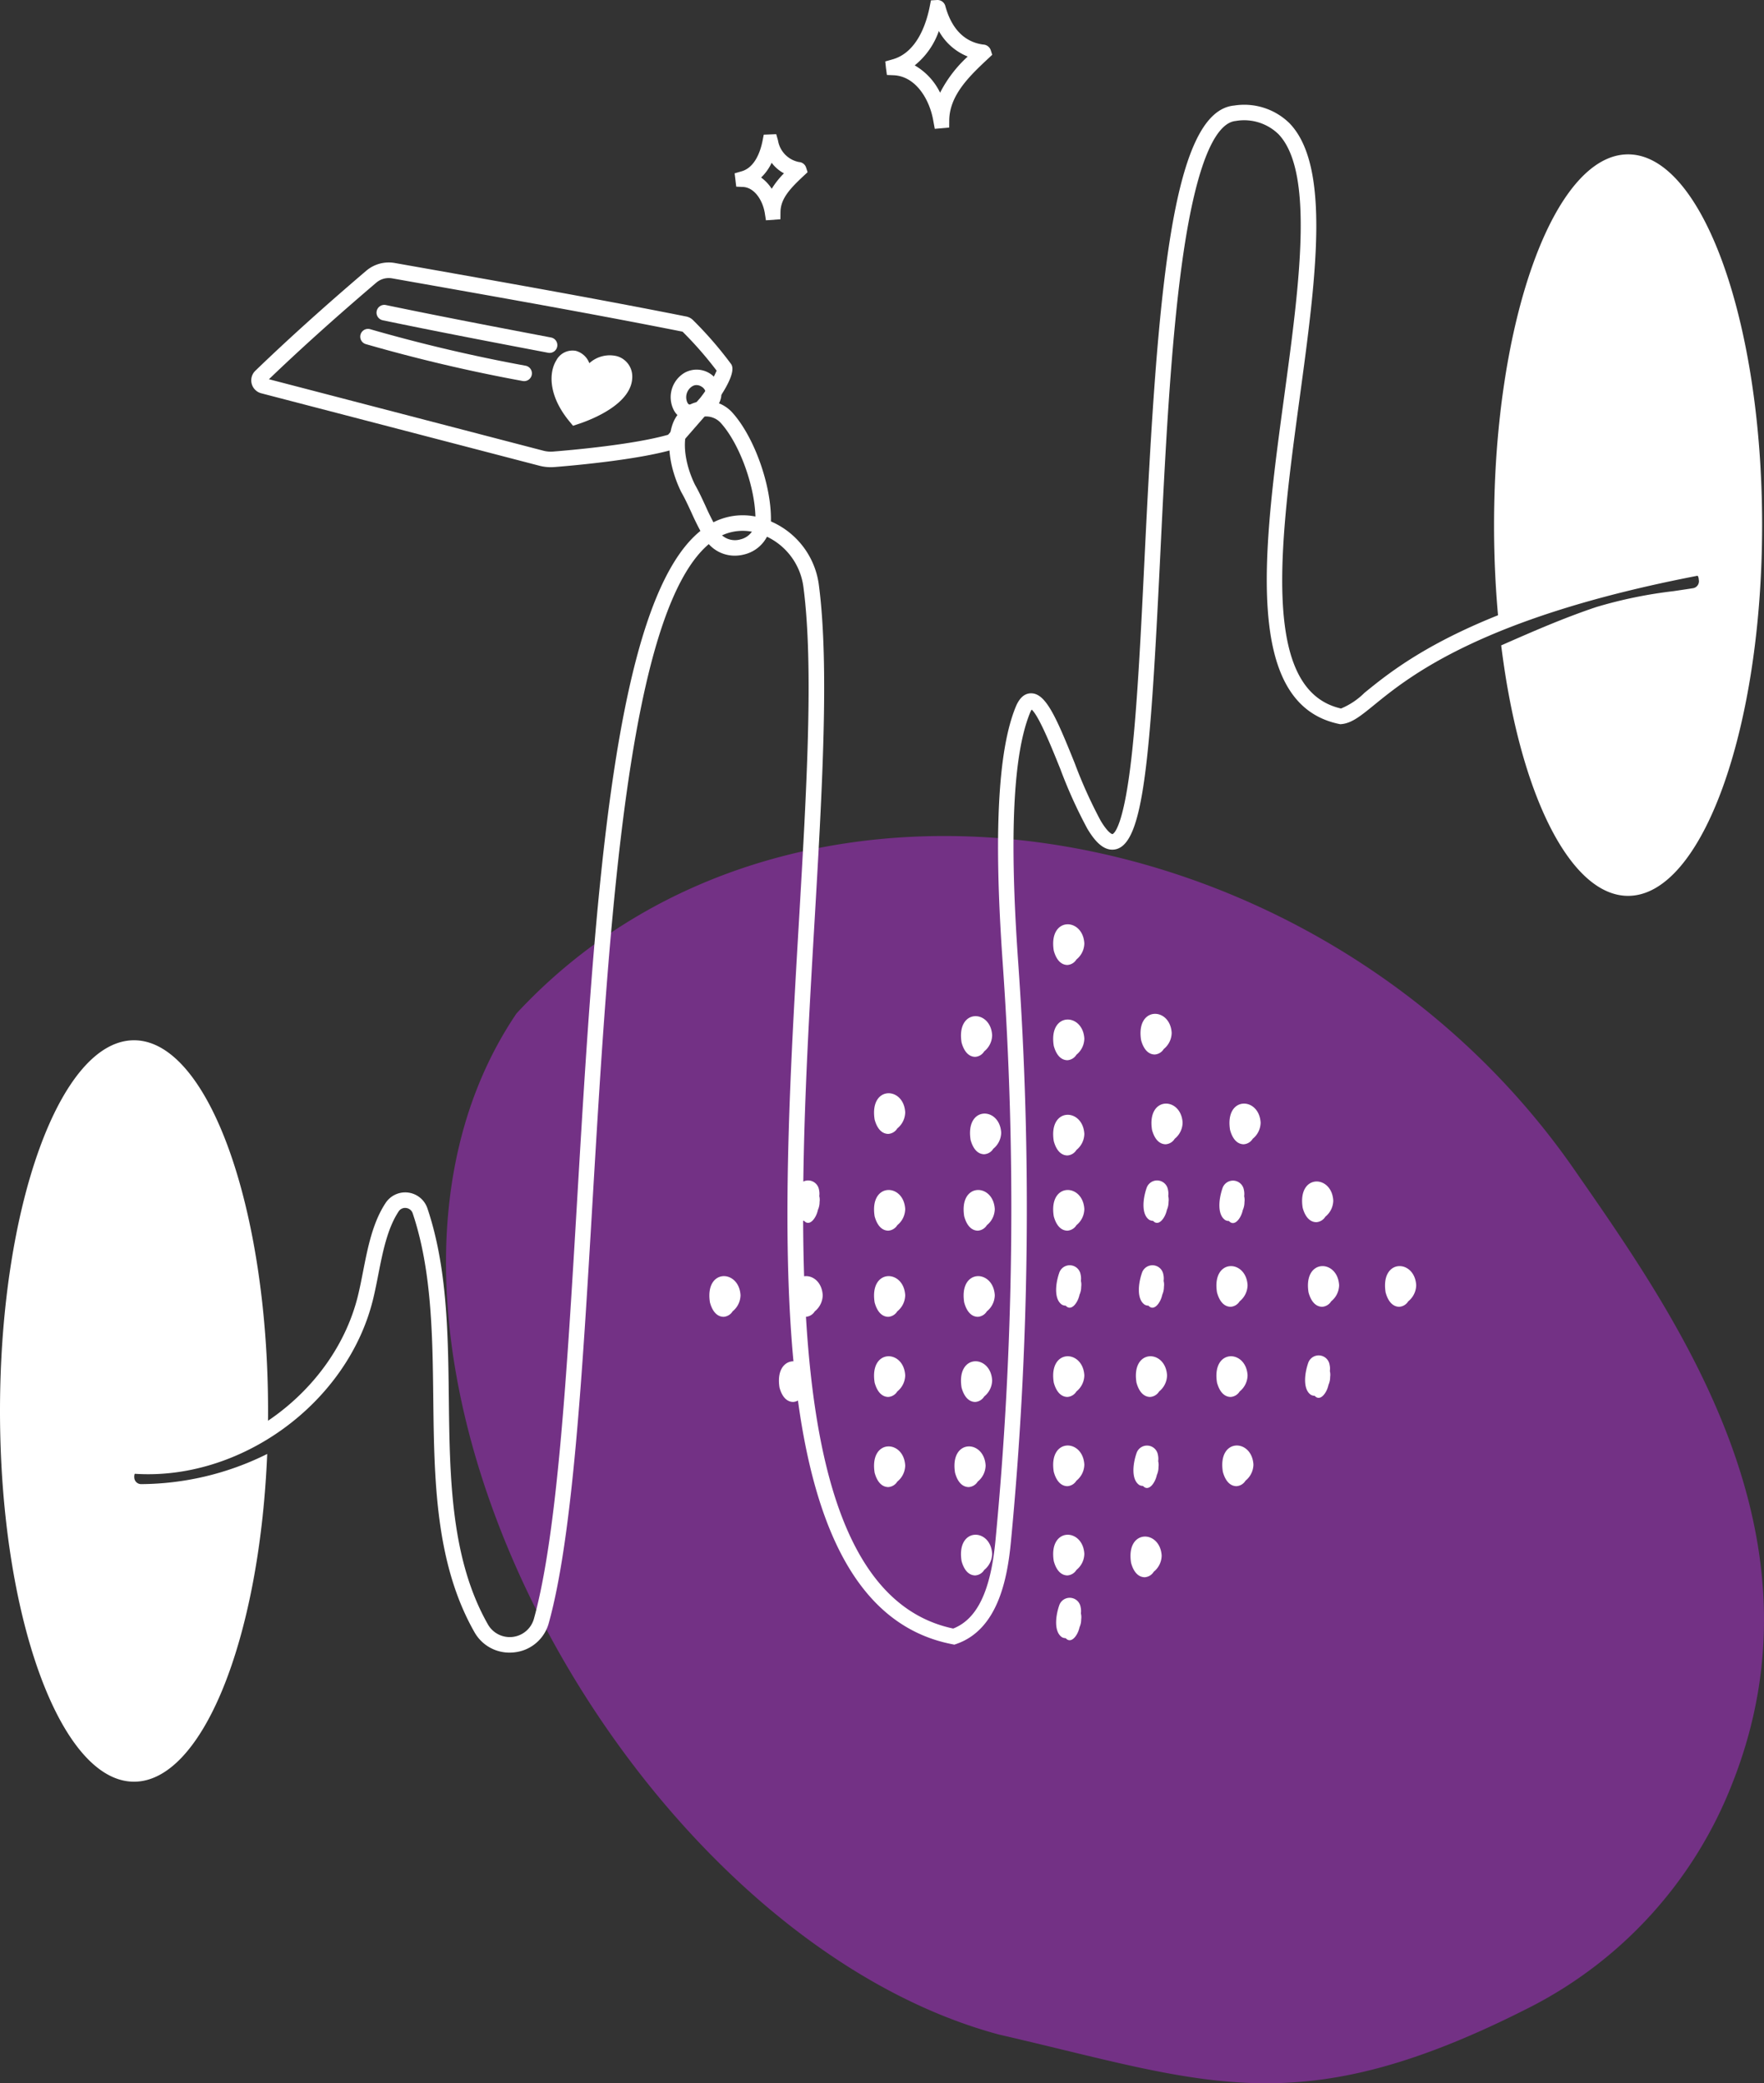 <svg id="Group_4912" data-name="Group 4912" xmlns="http://www.w3.org/2000/svg" width="219.586" height="259.32" viewBox="0 0 219.586 259.32">
  <rect x="0" y="0" width="219.586" height="259.32" fill="#333333" stroke="none"/>
  <path id="Path_47308" data-name="Path 47308" d="M1765.817,4726.9c34.294-36.988,100.467-25.51,131.648,19.379,12.93,18.615,32.041,45.607,19.631,76.644a52.747,52.747,0,0,1-25.081,27.658c-28.907,14.732-40.282,9.368-66.153,3.413C1779.2,4841.433,1738.615,4767.183,1765.817,4726.9Z" transform="translate(-1701.529 -4600.742)" fill="#d22eff" opacity="0.4"/>
  <g id="Group_4907" data-name="Group 4907" transform="translate(91.445)">
    <path id="Path_47309" data-name="Path 47309" d="M1835.234,4534.889l-.142-.893c-.251-1.566-1.27-3.2-2.729-3.259h0l-.827-.037-.2-1.659.813-.236c1.755-.463,2.422-2.592,2.664-3.82l.148-.756,1.554-.06.219.772a3.283,3.283,0,0,0,2.615,2.695.988.988,0,0,1,.882.679l.187.584-.45.42c-1.7,1.591-2.907,2.85-2.923,4.541l-.009.9Zm-.6-5.325a5.252,5.252,0,0,1,1.32,1.4,10.547,10.547,0,0,1,1.521-1.922,4.668,4.668,0,0,1-1.53-1.315A6.159,6.159,0,0,1,1834.632,4529.563Z" transform="translate(-1831.333 -4507.465)" fill="#fff"/>
    <path id="Path_47310" data-name="Path 47310" d="M1876.275,4505.667l-.167-.895c-.431-2.7-2.168-5.655-4.961-5.775l-.833-.034-.116-.854-.088-.831.832-.236c3.122-.826,4.289-4.5,4.706-6.613l.147-.752.784-.047a1.014,1.014,0,0,1,1.009.751c.768,2.837,2.4,4.494,4.716,4.795a1.034,1.034,0,0,1,.933.689l.188.585-.451.422c-2.282,2.134-4.87,4.555-4.9,7.747l-.008.89Zm-2.5-7.9a7.924,7.924,0,0,1,3.161,3.4,15.965,15.965,0,0,1,3.439-4.5,7.122,7.122,0,0,1-3.594-3.177A9.487,9.487,0,0,1,1873.778,4497.767Zm-2.549-.7h0Z" transform="translate(-1851.356 -4489.63)" fill="#fff"/>
  </g>
  <g id="Group_4908" data-name="Group 4908" transform="translate(68.658 43.622)">
    <path id="Path_47311" data-name="Path 47311" d="M1788.244,4589.115c-4.973-6,.673-10.253,1.2-4.694C1793.163,4579.126,1798.818,4585.632,1788.244,4589.115Z" transform="translate(-1785.246 -4580.863)" fill="#fff"/>
    <path id="Path_47312" data-name="Path 47312" d="M1786.89,4589.205l-.42-.508c-2.7-3.257-2.583-6.146-1.664-7.629a2.275,2.275,0,0,1,2.446-1.186,2.5,2.5,0,0,1,1.668,1.533,3.771,3.771,0,0,1,3.478-.862,2.622,2.622,0,0,1,1.866,2.525c.028,3.422-5.157,5.4-6.747,5.919Zm-.086-7.44c-.047,0-.2.07-.354.322-.436.7-.647,2.477,1.1,4.853,3.767-1.375,4.786-3.043,4.78-3.845a.685.685,0,0,0-.508-.694c-.625-.2-1.677.205-2.615,1.542l-1.507,2.146-.248-2.611c-.124-1.312-.544-1.688-.641-1.711Z" transform="translate(-1784.216 -4579.827)" fill="#fff"/>
  </g>
  <path id="Path_47313" data-name="Path 47313" d="M1755.357,4580.777a1.024,1.024,0,0,1-.175-.016c-6.561-1.2-13.134-2.748-19.538-4.594a.967.967,0,0,1,.536-1.858c6.342,1.827,12.853,3.358,19.351,4.549a.967.967,0,0,1-.173,1.919Z" transform="translate(-1690.115 -4533.335)" fill="#fff"/>
  <path id="Path_47314" data-name="Path 47314" d="M1760.707,4574.078a.961.961,0,0,1-.182-.017c-6.744-1.284-13.718-2.614-20.589-4.045a.967.967,0,1,1,.395-1.894c6.855,1.428,13.821,2.755,20.557,4.039a.967.967,0,0,1-.18,1.917Z" transform="translate(-1692.295 -4530.15)" fill="#fff"/>
  <path id="Path_47315" data-name="Path 47315" d="M1744.21,4582.67a5.617,5.617,0,0,1-1.42-.182c-4.137-1.078-24.289-6.327-34.621-9.017a1.663,1.663,0,0,1-.736-2.808c4.071-3.924,8.585-7.994,13.8-12.442a4.329,4.329,0,0,1,3.573-.966l3.436.608c10.778,1.909,21.922,3.882,32.823,6.049a1.671,1.671,0,0,1,.858.458,47.031,47.031,0,0,1,4.725,5.453c.946,1.291-2.329,5.431-2.367,5.476l-4.062,4.661a1.658,1.658,0,0,1-.794.509c-4.455,1.292-12.432,2-14.77,2.184C1744.507,4582.664,1744.358,4582.67,1744.21,4582.67Zm-35.086-10.949c10.461,2.723,30.078,7.833,34.153,8.895a3.666,3.666,0,0,0,1.225.108c2.279-.181,10.011-.863,14.309-2.091l4.012-4.6a15.459,15.459,0,0,0,2.03-3.379,45.724,45.724,0,0,0-4.242-4.854c-10.858-2.157-21.965-4.124-32.706-6.026l-3.437-.608a2.386,2.386,0,0,0-1.979.533C1717.452,4563.989,1713.076,4567.928,1709.124,4571.721Zm49.765,6.889h0Zm6.2-7.648,0,0Zm-4.395-5.151h0Z" transform="translate(-1675.646 -4524.515)" fill="#fff"/>
  <path id="Path_47316" data-name="Path 47316" d="M1822.672,4612.084a4.344,4.344,0,0,1-3.751-2.145,33.2,33.2,0,0,1-1.655-3.253c-.4-.859-.773-1.672-1.176-2.384-.042-.074-.082-.148-.121-.226-.537-1.1-2.2-4.923-1.046-8.325h0a4.291,4.291,0,0,1,3.244-2.836,4.407,4.407,0,0,1,4.209,1.361c2.719,3.015,4.873,9.051,4.8,13.455a4.334,4.334,0,0,1-3.276,4.188A4.714,4.714,0,0,1,1822.672,4612.084Zm-3.579-17.33a2.649,2.649,0,0,0-.536.055,2.378,2.378,0,0,0-1.8,1.563h0c-.726,2.145.014,4.943.948,6.846.021.043.044.086.07.13.442.783.833,1.628,1.248,2.526a31.737,31.737,0,0,0,1.553,3.061,2.45,2.45,0,0,0,2.823,1.116,2.414,2.414,0,0,0,1.848-2.351c.062-3.917-1.909-9.472-4.306-12.13A2.467,2.467,0,0,0,1819.094,4594.754Z" transform="translate(-1731.209 -4542.914)" fill="#fff"/>
  <path id="Path_47317" data-name="Path 47317" d="M1817.325,4591.045a2.313,2.313,0,0,1-2.094-1.331,3.531,3.531,0,0,1,1.38-4.575,3.076,3.076,0,0,1,4.566,2.908c-.089.7-.557,1.989-2.692,2.737A2.853,2.853,0,0,1,1817.325,4591.045Zm.769-4.375a1,1,0,0,0-.516.145,1.6,1.6,0,0,0-.627,2.017c.112.218.264.41.769.177l.091-.037c.862-.3,1.39-.721,1.446-1.166a1.049,1.049,0,0,0-.525-.935A1.193,1.193,0,0,0,1818.094,4586.67Z" transform="translate(-1731.392 -4538.737)" fill="#fff"/>
  <g id="Group_4909" data-name="Group 4909" transform="translate(88.303 115.054)">
    <path id="Path_47318" data-name="Path 47318" d="M1913.4,4887.922c.236.884.738,1.766,1.683,1.792a1.42,1.42,0,0,0,1.139-.683,2.624,2.624,0,0,0,.984-2.014C1917.013,4883.776,1912.723,4883.67,1913.4,4887.922Z" transform="translate(-1870.529 -4808.663)" fill="#fff"/>
    <path id="Path_47319" data-name="Path 47319" d="M1978.547,4839.455c-.475,1.392-.648,3.3.372,3.952a1.091,1.091,0,0,0,.445.107c.678.764,1.51-.348,1.718-1.363a2.36,2.36,0,0,0,.207-.98,1.959,1.959,0,0,0-.036-.741,2.2,2.2,0,0,0-.032-.771A1.375,1.375,0,0,0,1978.547,4839.455Z" transform="translate(-1904.013 -4784.821)" fill="#fff"/>
    <path id="Path_47320" data-name="Path 47320" d="M1913.4,4864.952c.236.884.738,1.766,1.683,1.792a1.422,1.422,0,0,0,1.139-.684,2.623,2.623,0,0,0,.984-2.013C1917.013,4860.806,1912.723,4860.7,1913.4,4864.952Z" transform="translate(-1870.529 -4796.802)" fill="#fff"/>
    <path id="Path_47321" data-name="Path 47321" d="M1846.062,4821.361c.236.883.738,1.766,1.683,1.792a1.424,1.424,0,0,0,1.139-.684,2.626,2.626,0,0,0,.984-2.014C1849.678,4817.214,1845.388,4817.108,1846.062,4821.361Z" transform="translate(-1835.759 -4774.292)" fill="#fff"/>
    <path id="Path_47322" data-name="Path 47322" d="M1934.366,4862.658c-.476,1.392-.648,3.3.372,3.953a1.07,1.07,0,0,0,.444.106c.678.764,1.51-.348,1.718-1.364a2.36,2.36,0,0,0,.207-.979,1.955,1.955,0,0,0-.037-.741,2.176,2.176,0,0,0-.032-.771A1.374,1.374,0,0,0,1934.366,4862.658Z" transform="translate(-1881.199 -4796.802)" fill="#fff"/>
    <path id="Path_47323" data-name="Path 47323" d="M1956.925,4864.952c.236.884.738,1.766,1.683,1.792a1.424,1.424,0,0,0,1.139-.684,2.625,2.625,0,0,0,.984-2.013C1960.541,4860.806,1956.251,4860.7,1956.925,4864.952Z" transform="translate(-1893.006 -4796.802)" fill="#fff"/>
    <path id="Path_47324" data-name="Path 47324" d="M1887.991,4865.185c.236.884.738,1.766,1.683,1.792a1.419,1.419,0,0,0,1.14-.683,2.625,2.625,0,0,0,.984-2.014C1891.607,4861.039,1887.317,4860.933,1887.991,4865.185Z" transform="translate(-1857.41 -4796.922)" fill="#fff"/>
    <path id="Path_47325" data-name="Path 47325" d="M1955.419,4818.779c.236.884.737,1.767,1.683,1.793a1.423,1.423,0,0,0,1.139-.685,2.623,2.623,0,0,0,.984-2.013C1959.035,4814.634,1954.744,4814.527,1955.419,4818.779Z" transform="translate(-1892.228 -4772.96)" fill="#fff"/>
    <path id="Path_47326" data-name="Path 47326" d="M1867.3,4841.983c.236.883.738,1.766,1.683,1.792a1.421,1.421,0,0,0,1.139-.683,2.627,2.627,0,0,0,.984-2.014C1870.919,4837.836,1866.629,4837.73,1867.3,4841.983Z" transform="translate(-1846.728 -4784.941)" fill="#fff"/>
    <path id="Path_47327" data-name="Path 47327" d="M1889.673,4843.273c.237.883.738,1.766,1.683,1.792a1.425,1.425,0,0,0,1.139-.684,2.626,2.626,0,0,0,.984-2.013C1893.29,4839.127,1889,4839.021,1889.673,4843.273Z" transform="translate(-1858.279 -4785.607)" fill="#fff"/>
    <path id="Path_47328" data-name="Path 47328" d="M1889.673,4887.922c.237.884.738,1.766,1.683,1.792a1.42,1.42,0,0,0,1.139-.683,2.626,2.626,0,0,0,.984-2.014C1893.29,4883.776,1889,4883.67,1889.673,4887.922Z" transform="translate(-1858.279 -4808.663)" fill="#fff"/>
    <path id="Path_47329" data-name="Path 47329" d="M1933.3,4888.388c.236.884.738,1.767,1.683,1.792a1.422,1.422,0,0,0,1.139-.684,2.626,2.626,0,0,0,.984-2.014C1936.911,4884.242,1932.621,4884.136,1933.3,4888.388Z" transform="translate(-1880.804 -4808.903)" fill="#fff"/>
    <path id="Path_47330" data-name="Path 47330" d="M1890.35,4821.361c.236.883.738,1.766,1.683,1.792a1.422,1.422,0,0,0,1.139-.684,2.626,2.626,0,0,0,.984-2.014C1893.966,4817.214,1889.676,4817.108,1890.35,4821.361Z" transform="translate(-1858.628 -4774.292)" fill="#fff"/>
    <path id="Path_47331" data-name="Path 47331" d="M1867.3,4821.361c.236.883.738,1.766,1.683,1.792a1.423,1.423,0,0,0,1.139-.684,2.626,2.626,0,0,0,.984-2.014C1870.919,4817.214,1866.629,4817.108,1867.3,4821.361Z" transform="translate(-1846.728 -4774.292)" fill="#fff"/>
    <path id="Path_47332" data-name="Path 47332" d="M1890.35,4799.188c.236.884.738,1.767,1.683,1.792a1.419,1.419,0,0,0,1.139-.683,2.627,2.627,0,0,0,.984-2.014C1893.966,4795.043,1889.676,4794.937,1890.35,4799.188Z" transform="translate(-1858.628 -4762.844)" fill="#fff"/>
    <path id="Path_47333" data-name="Path 47333" d="M1914.467,4816.252c-.475,1.391-.648,3.3.372,3.952a1.091,1.091,0,0,0,.444.107c.679.764,1.511-.349,1.719-1.364a2.359,2.359,0,0,0,.207-.979,1.963,1.963,0,0,0-.036-.742,2.2,2.2,0,0,0-.032-.771A1.375,1.375,0,0,0,1914.467,4816.252Z" transform="translate(-1870.924 -4772.839)" fill="#fff"/>
    <path id="Path_47334" data-name="Path 47334" d="M1977.477,4797c.236.884.738,1.767,1.683,1.792a1.424,1.424,0,0,0,1.139-.684,2.626,2.626,0,0,0,.984-2.013C1981.093,4792.851,1976.8,4792.746,1977.477,4797Z" transform="translate(-1903.619 -4761.712)" fill="#fff"/>
    <path id="Path_47335" data-name="Path 47335" d="M1913.4,4799.188c.236.884.738,1.767,1.683,1.792a1.419,1.419,0,0,0,1.139-.683,2.626,2.626,0,0,0,.984-2.014C1917.013,4795.043,1912.723,4794.937,1913.4,4799.188Z" transform="translate(-1870.529 -4762.844)" fill="#fff"/>
    <path id="Path_47336" data-name="Path 47336" d="M1913.4,4755.315c.236.884.738,1.766,1.683,1.792a1.421,1.421,0,0,0,1.139-.684,2.624,2.624,0,0,0,.984-2.014C1917.013,4751.169,1912.723,4751.063,1913.4,4755.315Z" transform="translate(-1870.529 -4740.188)" fill="#fff"/>
    <path id="Path_47337" data-name="Path 47337" d="M1935.881,4753.846c.236.884.738,1.766,1.683,1.792a1.423,1.423,0,0,0,1.139-.684,2.625,2.625,0,0,0,.984-2.014C1939.5,4749.7,1935.207,4749.594,1935.881,4753.846Z" transform="translate(-1882.139 -4739.429)" fill="#fff"/>
    <path id="Path_47338" data-name="Path 47338" d="M1889.673,4754.451c.237.884.738,1.767,1.683,1.792a1.423,1.423,0,0,0,1.139-.685,2.624,2.624,0,0,0,.984-2.013C1893.29,4750.3,1889,4750.2,1889.673,4754.451Z" transform="translate(-1858.279 -4739.742)" fill="#fff"/>
    <path id="Path_47339" data-name="Path 47339" d="M1913.4,4779.831c.236.884.738,1.766,1.683,1.792a1.419,1.419,0,0,0,1.139-.684,2.625,2.625,0,0,0,.984-2.013C1917.013,4775.685,1912.723,4775.579,1913.4,4779.831Z" transform="translate(-1870.529 -4752.848)" fill="#fff"/>
    <path id="Path_47340" data-name="Path 47340" d="M1938.7,4776.948c.236.884.738,1.767,1.683,1.793a1.423,1.423,0,0,0,1.139-.684,2.625,2.625,0,0,0,.984-2.014C1942.32,4772.8,1938.03,4772.7,1938.7,4776.948Z" transform="translate(-1883.597 -4751.358)" fill="#fff"/>
    <path id="Path_47341" data-name="Path 47341" d="M1914.467,4901.839c-.475,1.392-.648,3.3.372,3.952a1.053,1.053,0,0,0,.444.107c.679.764,1.511-.349,1.719-1.363a2.364,2.364,0,0,0,.207-.98,1.96,1.96,0,0,0-.036-.741,2.2,2.2,0,0,0-.032-.771A1.375,1.375,0,0,0,1914.467,4901.839Z" transform="translate(-1870.924 -4817.034)" fill="#fff"/>
    <path id="Path_47342" data-name="Path 47342" d="M1842.815,4843.273c.237.883.738,1.766,1.683,1.792a1.425,1.425,0,0,0,1.139-.684,2.625,2.625,0,0,0,.984-2.013C1846.431,4839.127,1842.141,4839.021,1842.815,4843.273Z" transform="translate(-1834.083 -4785.607)" fill="#fff"/>
    <path id="Path_47343" data-name="Path 47343" d="M1913.4,4841.983c.236.883.738,1.766,1.683,1.792a1.421,1.421,0,0,0,1.139-.683,2.627,2.627,0,0,0,.984-2.014C1917.013,4837.836,1912.723,4837.73,1913.4,4841.983Z" transform="translate(-1870.529 -4784.941)" fill="#fff"/>
    <path id="Path_47344" data-name="Path 47344" d="M1935.762,4816.252c-.475,1.391-.647,3.3.373,3.952a1.09,1.09,0,0,0,.444.107c.678.764,1.511-.349,1.719-1.364a2.366,2.366,0,0,0,.207-.979,1.971,1.971,0,0,0-.037-.742,2.188,2.188,0,0,0-.032-.771A1.375,1.375,0,0,0,1935.762,4816.252Z" transform="translate(-1881.92 -4772.839)" fill="#fff"/>
    <path id="Path_47345" data-name="Path 47345" d="M1978.981,4818.779c.236.884.737,1.767,1.683,1.793a1.423,1.423,0,0,0,1.139-.685,2.622,2.622,0,0,0,.984-2.013C1982.6,4814.634,1978.307,4814.527,1978.981,4818.779Z" transform="translate(-1904.395 -4772.96)" fill="#fff"/>
    <path id="Path_47346" data-name="Path 47346" d="M1867.3,4865.185c.236.884.738,1.766,1.683,1.792a1.419,1.419,0,0,0,1.139-.683,2.625,2.625,0,0,0,.984-2.014C1870.919,4861.039,1866.629,4860.933,1867.3,4865.185Z" transform="translate(-1846.728 -4796.922)" fill="#fff"/>
    <path id="Path_47347" data-name="Path 47347" d="M1955.419,4841.983c.236.883.737,1.766,1.683,1.792a1.421,1.421,0,0,0,1.139-.683,2.628,2.628,0,0,0,.984-2.014C1959.035,4837.836,1954.744,4837.73,1955.419,4841.983Z" transform="translate(-1892.228 -4784.941)" fill="#fff"/>
    <path id="Path_47348" data-name="Path 47348" d="M1956.49,4794.47c-.475,1.392-.648,3.3.372,3.952a1.076,1.076,0,0,0,.445.106c.678.764,1.511-.349,1.719-1.363a2.369,2.369,0,0,0,.207-.98,1.962,1.962,0,0,0-.036-.741,2.19,2.19,0,0,0-.032-.771A1.375,1.375,0,0,0,1956.49,4794.47Z" transform="translate(-1892.624 -4761.591)" fill="#fff"/>
    <path id="Path_47349" data-name="Path 47349" d="M1867.3,4799.188c.236.884.738,1.767,1.683,1.792a1.419,1.419,0,0,0,1.139-.683,2.627,2.627,0,0,0,.984-2.014C1870.919,4795.043,1866.629,4794.937,1867.3,4799.188Z" transform="translate(-1846.728 -4762.844)" fill="#fff"/>
    <path id="Path_47350" data-name="Path 47350" d="M1936.952,4794.42c-.475,1.392-.648,3.3.372,3.953a1.067,1.067,0,0,0,.444.106c.679.764,1.511-.349,1.719-1.363a2.372,2.372,0,0,0,.207-.98,1.97,1.97,0,0,0-.037-.741,2.183,2.183,0,0,0-.032-.771A1.375,1.375,0,0,0,1936.952,4794.42Z" transform="translate(-1882.534 -4761.566)" fill="#fff"/>
    <path id="Path_47351" data-name="Path 47351" d="M1958.777,4776.948c.237.884.738,1.767,1.683,1.793a1.424,1.424,0,0,0,1.14-.684,2.628,2.628,0,0,0,.984-2.014C1962.393,4772.8,1958.1,4772.7,1958.777,4776.948Z" transform="translate(-1893.962 -4751.358)" fill="#fff"/>
    <path id="Path_47352" data-name="Path 47352" d="M1847.133,4794.42c-.475,1.392-.647,3.3.372,3.953a1.067,1.067,0,0,0,.445.106c.678.764,1.51-.349,1.718-1.363a2.372,2.372,0,0,0,.207-.98,1.967,1.967,0,0,0-.037-.741,2.18,2.18,0,0,0-.032-.771A1.375,1.375,0,0,0,1847.133,4794.42Z" transform="translate(-1836.155 -4761.566)" fill="#fff"/>
    <path id="Path_47353" data-name="Path 47353" d="M1913.4,4730.8c.236.884.738,1.766,1.683,1.792a1.42,1.42,0,0,0,1.139-.684,2.622,2.622,0,0,0,.984-2.013C1917.013,4726.653,1912.723,4726.547,1913.4,4730.8Z" transform="translate(-1870.529 -4727.528)" fill="#fff"/>
    <path id="Path_47354" data-name="Path 47354" d="M1892,4779.52c.237.884.738,1.766,1.683,1.792a1.422,1.422,0,0,0,1.14-.683,2.627,2.627,0,0,0,.984-2.013C1895.619,4775.374,1891.329,4775.268,1892,4779.52Z" transform="translate(-1859.482 -4752.687)" fill="#fff"/>
    <path id="Path_47355" data-name="Path 47355" d="M1998.819,4818.779c.236.884.738,1.767,1.683,1.793a1.424,1.424,0,0,0,1.139-.685,2.622,2.622,0,0,0,.984-2.013C2002.435,4814.634,1998.145,4814.527,1998.819,4818.779Z" transform="translate(-1914.639 -4772.96)" fill="#fff"/>
    <path id="Path_47356" data-name="Path 47356" d="M1934.692,4841.983c.236.883.738,1.766,1.683,1.792a1.422,1.422,0,0,0,1.14-.683,2.628,2.628,0,0,0,.984-2.014C1938.308,4837.836,1934.018,4837.73,1934.692,4841.983Z" transform="translate(-1881.526 -4784.941)" fill="#fff"/>
    <path id="Path_47357" data-name="Path 47357" d="M1824.907,4821.361c.236.883.738,1.766,1.683,1.792a1.423,1.423,0,0,0,1.139-.684,2.627,2.627,0,0,0,.984-2.014C1828.523,4817.214,1824.233,4817.108,1824.907,4821.361Z" transform="translate(-1824.835 -4774.292)" fill="#fff"/>
    <path id="Path_47358" data-name="Path 47358" d="M1867.3,4774.285c.236.884.738,1.766,1.683,1.792a1.42,1.42,0,0,0,1.139-.683,2.626,2.626,0,0,0,.984-2.014C1870.919,4770.139,1866.629,4770.033,1867.3,4774.285Z" transform="translate(-1846.728 -4749.984)" fill="#fff"/>
  </g>
  <g id="Group_4910" data-name="Group 4910" transform="translate(185.98 19.225)">
    <path id="Path_47359" data-name="Path 47359" d="M2043.748,4529.882c-9.081,0-16.443,20.551-16.443,45.9a124.583,124.583,0,0,0,.623,12.562,103.411,103.411,0,0,1,10.914-4.39,48.387,48.387,0,0,1,6.767-1.433c2.031-.349,3.9-.911,5.968-1.1,1.4-.127,1.707,2.23.332,2.45-3.917.624-8.273,1.078-12.04,2.341-4.022,1.348-7.789,2.994-11.65,4.691,2.239,17.923,8.346,30.783,15.529,30.783,9.081,0,16.443-20.552,16.443-45.9S2052.829,4529.882,2043.748,4529.882Z" transform="translate(-2027.063 -4529.64)" fill="#fff"/>
    <path id="Path_47360" data-name="Path 47360" d="M2043.49,4621.672c-7.116,0-13.453-12.456-15.77-31l-.022-.178.165-.073c3.708-1.63,7.542-3.315,11.67-4.7a56.275,56.275,0,0,1,9.6-1.977c.84-.124,1.669-.245,2.48-.375a.88.88,0,0,0,.675-1.073.9.9,0,0,0-.946-.9,29.793,29.793,0,0,0-3.713.645c-.724.158-1.472.321-2.235.453l-.945.159a40.655,40.655,0,0,0-5.788,1.265,102.142,102.142,0,0,0-10.889,4.38l-.307.139-.034-.335a124.916,124.916,0,0,1-.624-12.586c0-25.444,7.484-46.145,16.685-46.145s16.685,20.7,16.685,46.145S2052.69,4621.672,2043.49,4621.672Zm-15.267-30.876c2.3,18.188,8.429,30.393,15.267,30.393,8.933,0,16.2-20.484,16.2-45.662s-7.268-45.662-16.2-45.662-16.2,20.484-16.2,45.662c0,4.142.2,8.246.588,12.2a100.643,100.643,0,0,1,10.632-4.26,41.065,41.065,0,0,1,5.858-1.282l.943-.16c.753-.128,1.5-.29,2.215-.447a30.738,30.738,0,0,1,3.772-.654,1.4,1.4,0,0,1,1.47,1.318,1.354,1.354,0,0,1-1.078,1.611c-.813.129-1.645.251-2.487.375a56.091,56.091,0,0,0-9.514,1.956C2035.641,4587.542,2031.869,4589.193,2028.223,4590.8Z" transform="translate(-2026.805 -4529.382)" fill="#fff"/>
  </g>
  <g id="Group_4911" data-name="Group 4911" transform="translate(0 129.492)">
    <path id="Path_47361" data-name="Path 47361" d="M1660.156,4813.131c-1.6.023-1.545-2.315,0-2.448a54.7,54.7,0,0,0,9.937-1.7,23.485,23.485,0,0,0,5.512-2.317q.032-1.43.033-2.88c0-25.352-7.362-45.9-16.443-45.9s-16.443,20.552-16.443,45.9,7.362,45.9,16.443,45.9c8.384,0,15.3-17.517,16.315-40.156A36.021,36.021,0,0,1,1660.156,4813.131Z" transform="translate(-1642.509 -4757.64)" fill="#fff"/>
    <path id="Path_47362" data-name="Path 47362" d="M1658.936,4849.672c-9.2,0-16.685-20.7-16.685-46.145s7.485-46.146,16.685-46.146,16.685,20.7,16.685,46.146q0,1.454-.033,2.885l0,.136-.118.068a23.817,23.817,0,0,1-5.568,2.34,54.783,54.783,0,0,1-9.98,1.708,1.031,1.031,0,0,0-.957,1.113.857.857,0,0,0,.913.853h.02a35.657,35.657,0,0,0,15.25-3.574l.367-.182-.019.41C1674.463,4832.31,1667.345,4849.672,1658.936,4849.672Zm0-91.807c-8.933,0-16.2,20.483-16.2,45.662s7.268,45.662,16.2,45.662c8.1,0,14.973-16.96,16.055-39.519a36.248,36.248,0,0,1-15.09,3.443h-.026a1.34,1.34,0,0,1-1.4-1.312,1.518,1.518,0,0,1,1.4-1.619,54.306,54.306,0,0,0,9.893-1.693,23.257,23.257,0,0,0,5.338-2.227q.029-1.359.03-2.737C1675.138,4778.349,1667.87,4757.866,1658.936,4757.866Z" transform="translate(-1642.251 -4757.382)" fill="#fff"/>
  </g>
  <path id="Path_47363" data-name="Path 47363" d="M1723.419,4709.312a4.994,4.994,0,0,1-4.387-2.582c-4.869-8.58-4.99-18.992-5.106-29.062-.091-7.849-.185-15.966-2.558-23.029a.981.981,0,0,0-.815-.674.953.953,0,0,0-.939.43c-1.4,2.114-1.976,5.028-2.53,7.848-.194.99-.395,2.015-.63,2.989-3.127,13-16.527,22.776-29.849,21.807l.141-1.93c12.438.918,24.913-8.213,27.828-20.33.225-.934.413-1.894.612-2.909.589-3,1.2-6.112,2.816-8.545a2.918,2.918,0,0,1,5.2.7c2.471,7.352,2.567,15.624,2.659,23.623.114,9.825.231,19.984,4.855,28.13a3.126,3.126,0,0,0,5.744-.7c2.918-10.559,4.108-30.67,5.367-51.962,2.19-37.025,4.455-75.311,15.67-83.678a8.054,8.054,0,0,1,6.932-1.452,10.019,10.019,0,0,1,7.508,8.521c1.3,10.04.4,25.523-.558,41.917-2.168,37.094-4.864,83.225,17.27,87.891,2.982-1.174,4.655-4.662,5.258-10.943a434.466,434.466,0,0,0,.9-71.946c-1.131-15.988-.6-26.4,1.62-31.834.459-1.124,1.1-1.694,1.918-1.694h0c1.838,0,3.125,2.983,5.426,8.691a58.561,58.561,0,0,0,3.225,7.155c.971,1.627,1.463,1.684,1.468,1.684.138-.038,1.426-.649,2.455-10.271.688-6.424,1.11-15.1,1.558-24.288,1.579-32.4,3.3-55.4,11.144-56.134a8.041,8.041,0,0,1,6.908,2.222c5.158,5.376,3.259,19.361,1.249,34.167-2.429,17.891-4.941,36.387,5.147,38.666a9.066,9.066,0,0,0,2.909-1.943c4.49-3.656,13.83-11.264,41.369-16.532l.364,1.9c-27.06,5.174-36.145,12.575-40.511,16.13-1.68,1.368-2.79,2.272-4.083,2.388l-.142.012-.14-.028c-12.039-2.488-9.392-21.993-6.83-40.855,1.86-13.7,3.784-27.866-.728-32.568a6.132,6.132,0,0,0-5.331-1.636c-1.952.184-4.693,3.39-6.662,17.625-1.457,10.531-2.133,24.422-2.73,36.678-1.226,25.158-2.065,35.489-5.481,36.342-1.607.4-2.82-1.274-3.593-2.569a59.688,59.688,0,0,1-3.357-7.423c-1.074-2.667-2.666-6.613-3.566-7.387a2.63,2.63,0,0,0-.2.4c-2.107,5.152-2.591,15.282-1.481,30.966a436.387,436.387,0,0,1-.905,72.269c-.441,4.587-1.624,10.892-6.791,12.675l-.245.084-.255-.05c-10.822-2.1-17.2-12.754-19.494-32.562-1.963-16.942-.708-38.432.4-57.393.952-16.3,1.852-31.7.571-41.556a8.077,8.077,0,0,0-6.03-6.887,6.128,6.128,0,0,0-5.335,1.119c-10.494,7.831-12.833,47.364-14.9,82.243-1.266,21.4-2.461,41.607-5.434,52.364a4.977,4.977,0,0,1-4.249,3.676A5.127,5.127,0,0,1,1723.419,4709.312Z" transform="translate(-1659.991 -4503.597)" fill="#fff"/>
</svg>
